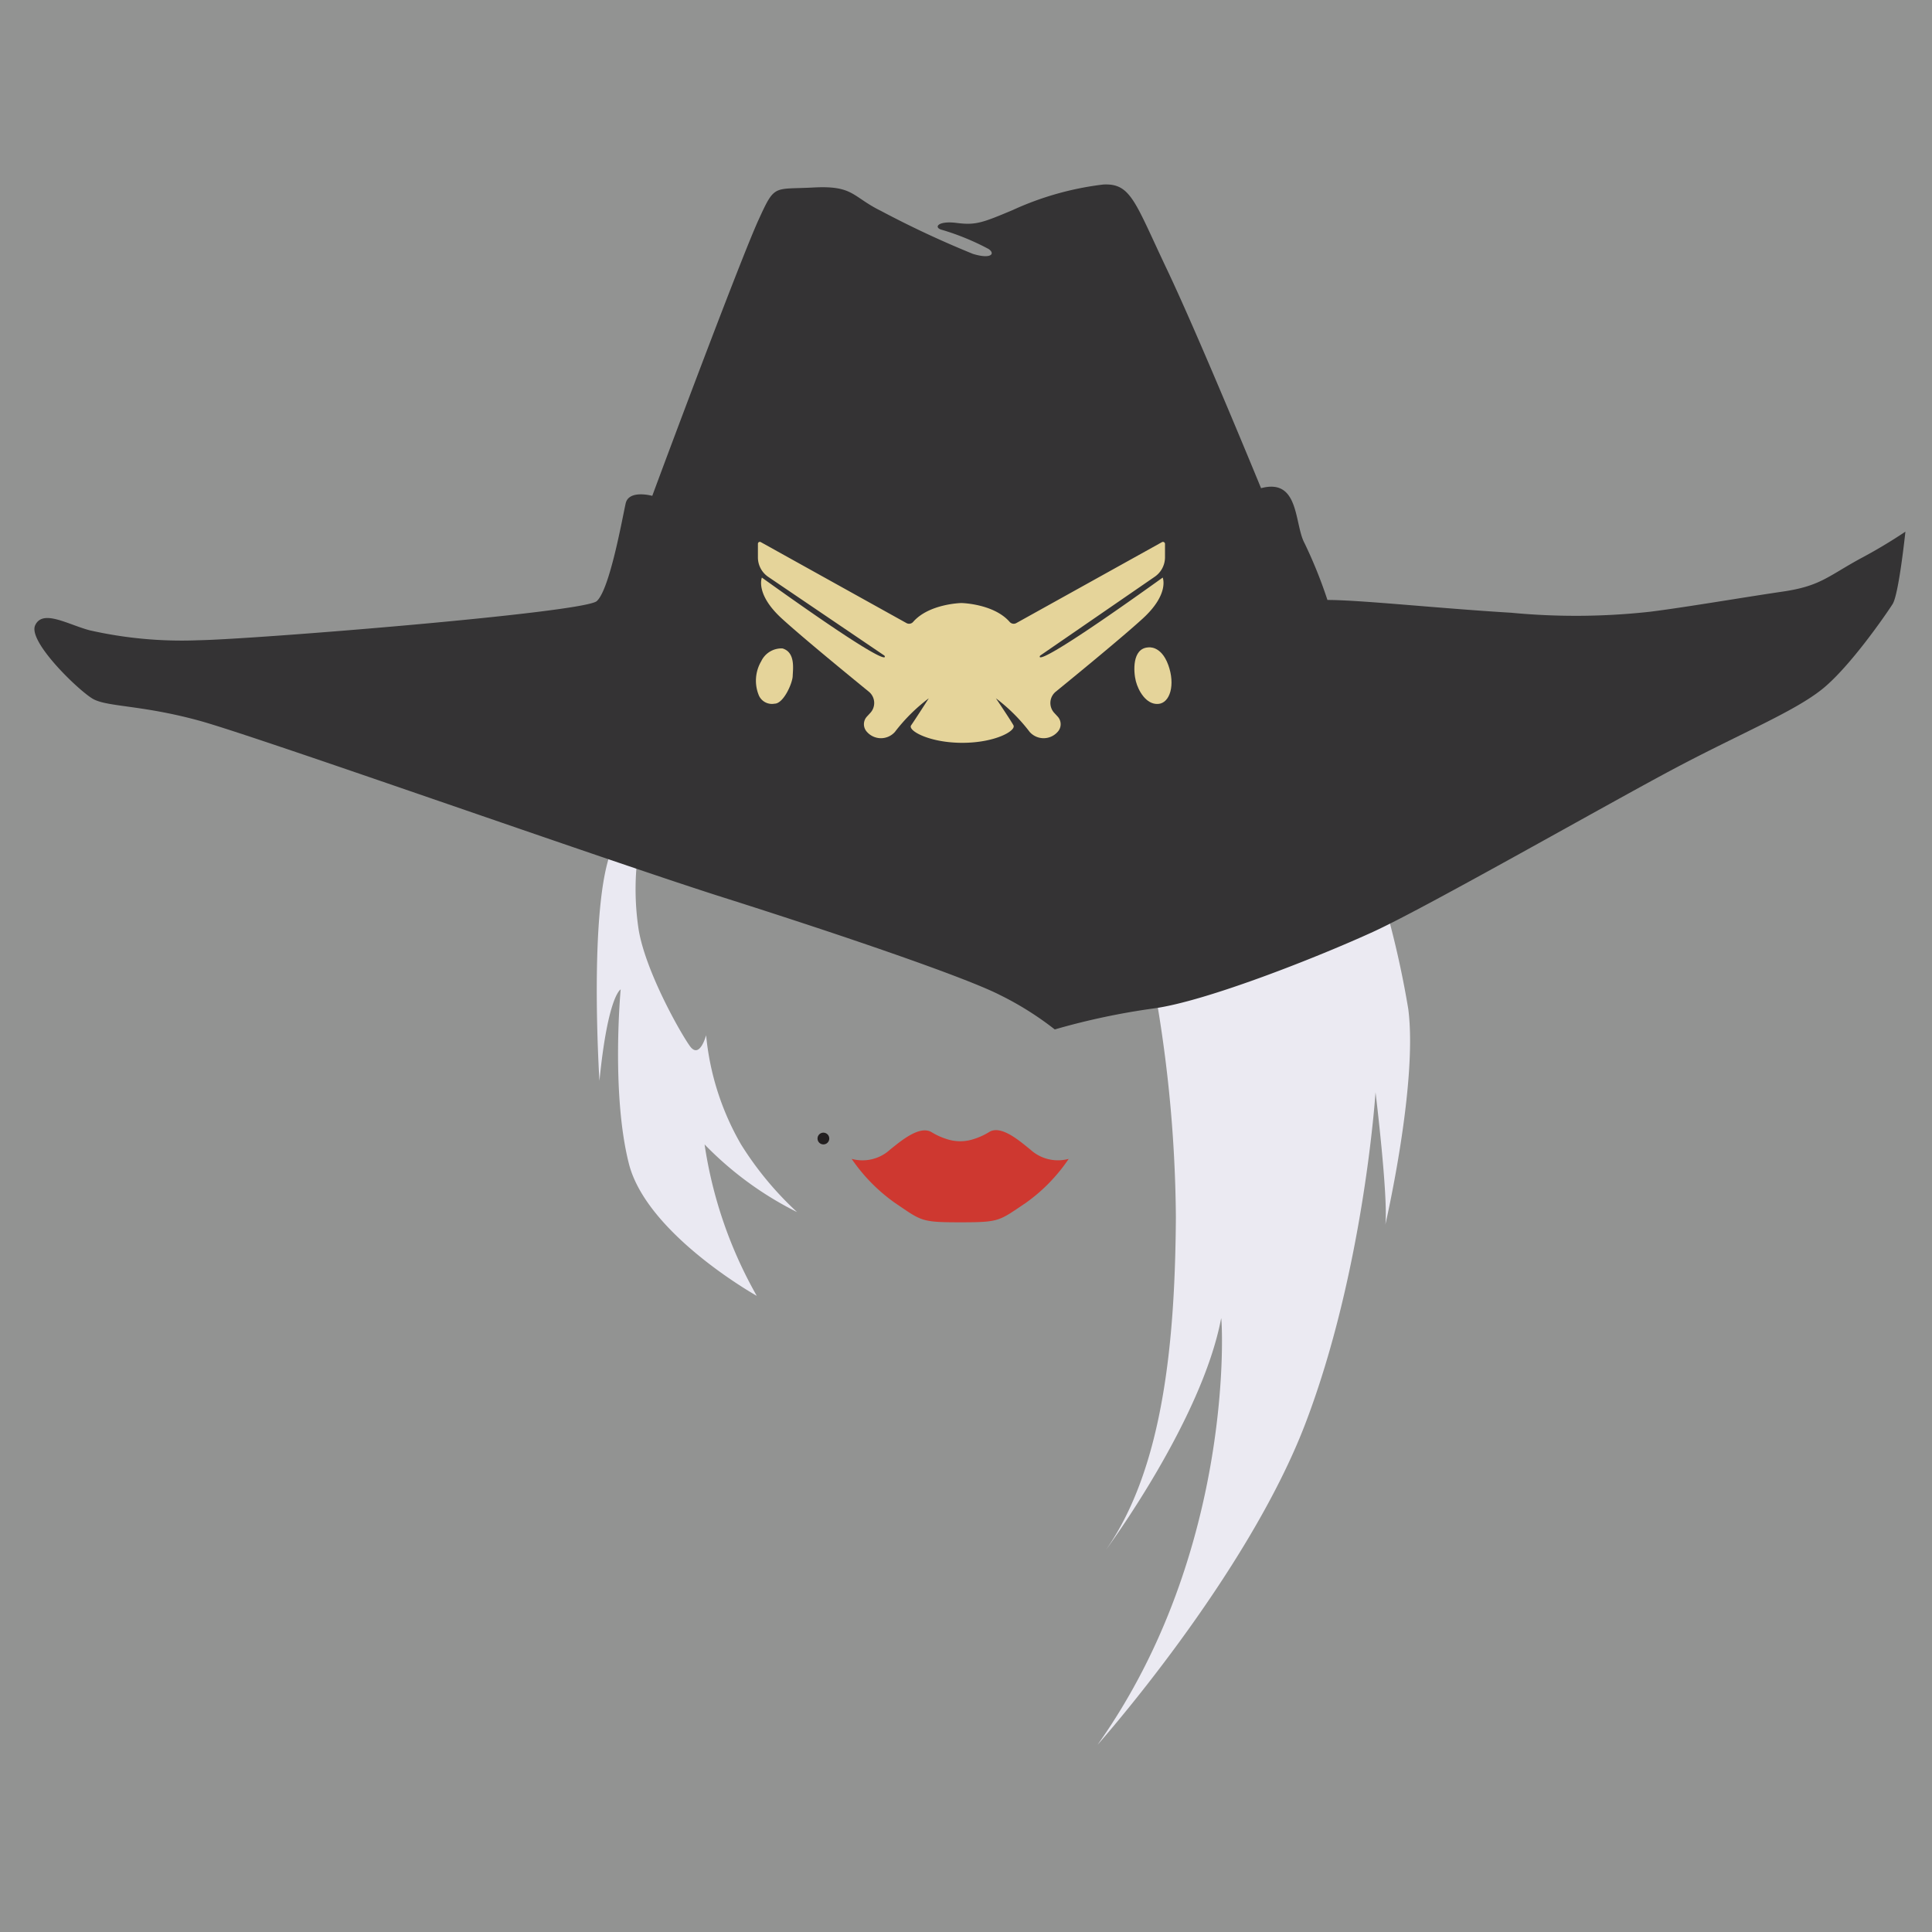 <svg xmlns="http://www.w3.org/2000/svg" viewBox="0 0 151.06 151.06"><defs><style>.cls-1{fill:#929392;}.cls-2{fill:#ebeaf2;}.cls-3{fill:#ce3830;}.cls-4{fill:#231f20;}.cls-5{fill:#eae9f2;}.cls-6{fill:#343334;}.cls-7{fill:#e5d49a;}</style></defs><title>overwatch_icons-all_heroes</title><g id="Ashe"><rect id="bgc" class="cls-1" x="-0.04" y="-0.04" width="151.15" height="151.15"/><path id="long_hair" class="cls-2" d="M85.81,136.43s11.66-13.11,16.25-25.11,5.49-25.92,5.49-25.92,1,8.17.77,10.34c0,0,2.55-11,1.79-16.85a74.2,74.2,0,0,0-3.45-13.15L89.94,75.53a105.29,105.29,0,0,1,2,19.64c-.06,9.77-1,19.63-5.46,26,0,0,7.5-10.12,9-18.1C95.55,103,96.68,121.13,85.81,136.43Z"/><path id="lips" class="cls-3" d="M80.57,89.89c-.78-.62-2.31-2-3.26-1.36a5.29,5.29,0,0,1-1.17.53,3.34,3.34,0,0,1-2.12,0,5.29,5.29,0,0,1-1.17-.53c-.95-.59-2.48.74-3.26,1.36a3.19,3.19,0,0,1-3,.72A13.58,13.58,0,0,0,70,94.07c2.07,1.4,2,1.5,5.09,1.5s3-.1,5.09-1.5a13.38,13.38,0,0,0,3.38-3.46A3.19,3.19,0,0,1,80.57,89.89Z"/><circle id="mole" class="cls-4" cx="64.38" cy="89.02" r="0.46"/><path id="hair" class="cls-5" d="M49.94,66.34a20.88,20.88,0,0,0,0,6.38c.55,3.24,3.23,8,4,9.07s1.27-.85,1.27-.85a21,21,0,0,0,2.73,8.54,25.8,25.8,0,0,0,4.38,5.29,26.52,26.52,0,0,1-7.23-5.29,34.06,34.06,0,0,0,4.08,11.84s-8.6-4.81-10-10.34-.64-13.62-.64-13.62-1,.47-1.66,7.15c0,0-.89-13.79,1-18.17Z"/><path id="hat" class="cls-6" d="M82.47,80.49a54.82,54.82,0,0,1,7.72-1.64c4.13-.55,13-4.08,17.19-6S125.94,62.72,131.09,60s9.23-4.38,11.4-6.13,5-5.87,5.49-6.64,1-5.66,1-5.66a40.08,40.08,0,0,1-3.57,2.13c-2.56,1.41-3.11,2.13-6.05,2.56s-7.61,1.23-10.34,1.57a53,53,0,0,1-10.85.08c-5.66-.34-11.79-1-14.38-1A36.38,36.38,0,0,0,102,42.47c-.81-1.49-.38-5.11-3.4-4.3,0,0-4.85-11.83-7.36-17.11s-2.81-6.76-5-6.63a23.68,23.68,0,0,0-7.07,2c-2.38,1-2.89,1.19-4.38,1s-1.83.38-1.11.55a19.49,19.49,0,0,1,3.62,1.49c.55.38.17.81-1.23.38a77.19,77.19,0,0,1-7.19-3.36c-2.26-1.11-2.13-2-5.28-1.83s-3-.3-4.3,2.55S52.7,34.17,51,38.77c0,0-1.83-.51-2.08.59S47.68,46.09,46.66,47s-27,3-31.15,3.06A32.55,32.55,0,0,1,7,49.28c-1.74-.47-3.66-1.66-4.25-.39S6.15,54,7.26,54.64s3.78.47,8.29,1.7,31.88,10.94,41,13.83,18.85,6.21,21.62,7.62A24.5,24.5,0,0,1,82.47,80.49Z"/><path id="l-pin" class="cls-7" d="M61.18,50.7a1.75,1.75,0,0,0-1.66,1,3,3,0,0,0-.17,2.71,1.12,1.12,0,0,0,1.21.61c.7,0,1.4-1.59,1.42-2.16S62.2,51,61.18,50.7Z"/><path id="r-pin" class="cls-7" d="M89.77,50.62s1-.19,1.57,1.36.15,3-.79,3.06S89,54,88.81,53.26,88.51,50.7,89.77,50.62Z"/><path id="pin" class="cls-7" d="M90.28,45.1a1.85,1.85,0,0,0,.81-1.52V42.52a.16.16,0,0,0-.24-.13L79.46,48.72a.42.42,0,0,1-.53-.11c-1.25-1.41-3.76-1.46-3.76-1.46s-2.51.05-3.76,1.46a.42.42,0,0,1-.53.11L59.49,42.39a.15.15,0,0,0-.23.13v1.06a1.84,1.84,0,0,0,.8,1.52l9.09,6.16s1.15,1.59-9.58-6.1c0,0-.55,1.29,1.59,3.23,1.59,1.45,5.08,4.31,6.77,5.69a1.14,1.14,0,0,1,.1,1.68l-.24.26a.88.88,0,0,0,0,1.21,1.46,1.46,0,0,0,2.18,0,13.65,13.65,0,0,1,2.65-2.63s-1.09,1.7-1.38,2.11,1.42,1.37,4,1.37,4.23-.95,4-1.37-1.37-2.11-1.37-2.11a13.67,13.67,0,0,1,2.64,2.63,1.46,1.46,0,0,0,2.18,0,.88.88,0,0,0,0-1.21l-.24-.26a1.14,1.14,0,0,1,.1-1.68c1.69-1.38,5.18-4.24,6.77-5.69,2.14-1.94,1.59-3.23,1.59-3.23-10.73,7.69-9.58,6.1-9.58,6.1Z"/></g></svg>